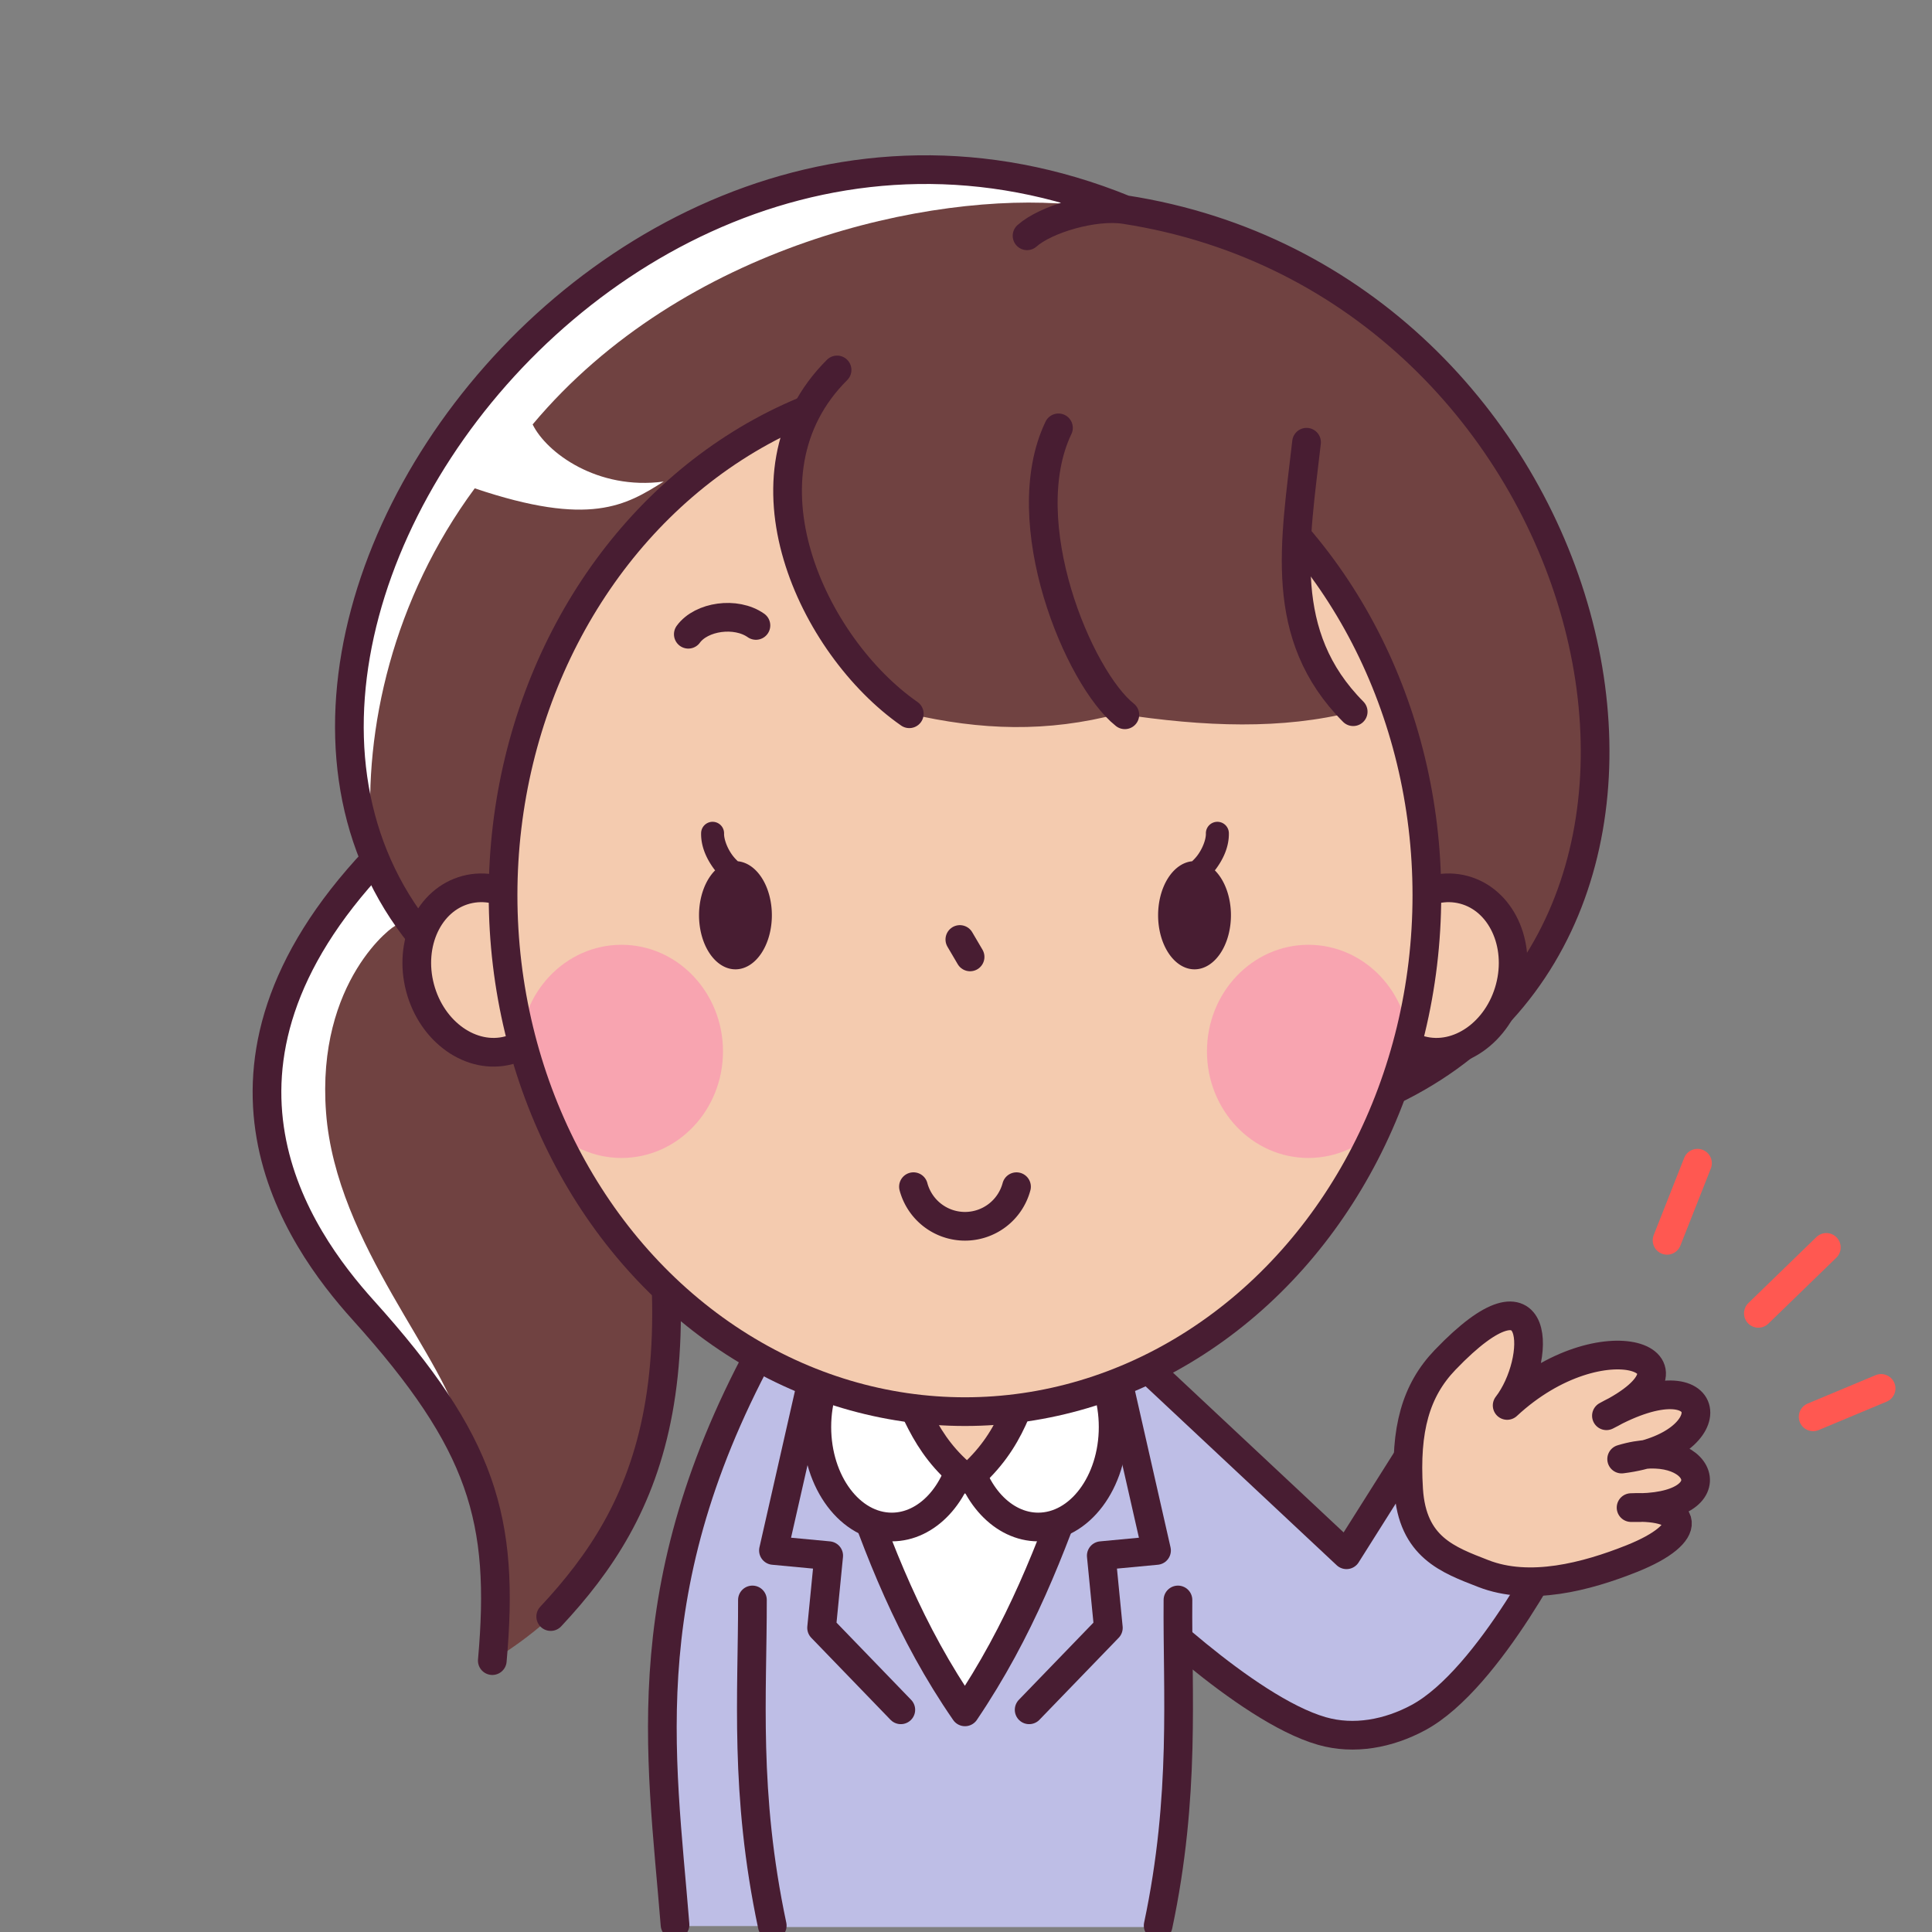 <svg width="120" height="120" xmlns="http://www.w3.org/2000/svg"><rect width="100%" height="100%" fill="#808080" stroke="none"/><path d="M48.026 82.55c-8.88 15.56-6.955 26.388-6.099 37.082h6.934c0-12.205 1.068-18.799 1.955-27.73" fill="#bebee6" fill-rule="evenodd"/><path d="M48.026 82.55c-8.88 15.56-6.955 26.306-6.099 37" fill="none" stroke="#481d32" stroke-linecap="round" stroke-linejoin="round" stroke-width="1.782"/><path d="M70.648 84.412l12.985 12.157 4.137-6.556 9.292 5.092s-4.501 9.183-8.974 11.584c-1.838.987-3.978 1.403-5.983.827-4.78-1.37-11.907-8.44-11.907-8.44" fill="#bebee6" fill-rule="evenodd" stroke="#481d32" stroke-linecap="round" stroke-linejoin="round" stroke-width="1.782"/><path d="M30.578 103.144c9.746-5.975 14.179-16.949 8.02-39.844l-15.276-9.929c-12.268 13.007-4.818 23.507-.764 28.005 7.432 8.246 8.8 12.993 8.02 21.768z" fill="#704241" fill-rule="evenodd"/><path d="M24.574 57.504l-1.35-3.6c-.215-.359-6.963 5.725-6.751 14.582s8.159 14.367 12.242 20.522c-.915-4.574-7.836-11.672-8.462-19.892-.626-8.22 4.267-11.72 4.321-11.612z" fill="#fff" fill-rule="evenodd"/><path d="M23.322 53.371c-12.268 13.007-4.818 23.507-.764 28.005 7.432 8.246 8.8 12.993 8.02 21.768m3.628-2.737c6.181-6.61 10.169-15.103 4.392-37.107" fill="none" stroke="#481d32" stroke-linecap="round" stroke-width="1.782"/><path d="M34.86 64.7c-31.987-14.868.085-65.925 35.006-51.682 29.598 4.626 39.787 44.3 16.04 54.992" fill="#704241" fill-rule="evenodd"/><path d="M66.465 12.691c-8.608-.776-24.009 2.491-33.382 13.671.864 1.761 4.033 4.102 8.138 3.549-2.347 1.479-4.571 2.839-11.734.42-5.062 6.856-6.905 14.949-6.424 21.686-3.847-7.689.584-21.851 8.178-29.818C41.013 11.946 57.504 7.53 66.465 12.69z" fill="#fff" fill-rule="evenodd"/><path d="M34.86 64.7c-31.987-14.868.085-65.925 35.006-51.682m16.04 54.992c23.747-10.692 13.567-50.421-16.04-54.992-1.905-.294-4.91.593-6.074 1.627" fill="none" stroke="#481d32" stroke-linecap="round" stroke-width="1.782"/><path d="M50.09 82.941c-3.586 10.375-5.639 20.245-2.138 36.752h23.97c3.5-16.507 1.447-26.377-2.139-36.752z" fill="#bebee6"/><path d="M52.802 91.102c1.744 5.166 3.73 10.297 7.135 15.225 3.43-5.075 5.357-10.15 7.135-15.225" fill="#fff" fill-rule="evenodd" stroke="#481d32" stroke-linecap="round" stroke-linejoin="round" stroke-width="1.782"/><path d="M55.393 82.423c-2.573 0-4.658 2.78-4.658 6.21 0 3.431 2.085 6.212 4.658 6.212 2.184-.003 4.074-2.027 4.545-4.87.471 2.842 2.36 4.866 4.543 4.87 2.572 0 4.658-2.781 4.658-6.211s-2.086-6.211-4.658-6.211z" fill="#fff" stroke="#481d32" stroke-linecap="round" stroke-linejoin="round" stroke-width="1.782"/><path d="M55.5 84.69c1.283 2.432 1.768 4.978 4.583 7.192 2.879-2.478 3.178-4.956 4.292-7.434" fill="#f4cbaf" fill-rule="evenodd" stroke="#481d32" stroke-linecap="round" stroke-linejoin="round" stroke-width="1.782"/><path d="M50.49 85.514l-2.45 10.788 3.432.323-.441 4.482 4.92 5.092m13.433-20.685l2.45 10.788-3.432.323.44 4.483-4.92 5.091M71.935 119.603c1.712-8.07 1.181-14.517 1.23-20.227m-26.43 0c.01 5.805-.52 11.975 1.231 20.227" fill="none" stroke="#481d32" stroke-linecap="round" stroke-linejoin="round" stroke-width="1.782"/><g transform="matrix(1.347 0 0 1.347 46.742 -479.416)"><ellipse transform="rotate(-14.855)" cx="-114.531" cy="384.119" rx="3.213" ry="3.828" fill="#f4cbaf" stroke="#481d32" stroke-width="1.323"/><ellipse transform="scale(-1 1) rotate(-14.855)" cx="-133.466" cy="379.097" rx="3.213" ry="3.828" fill="#f4cbaf" stroke="#481d32" stroke-width="1.323"/><ellipse cx="9.795" cy="397.193" rx="21.299" ry="23.813" fill="#f4cbaf"/><path d="M9.559 399.235l.472.803" fill="none" stroke="#481d32" stroke-linecap="round" stroke-width="1.323"/><ellipse cx="-6.042" cy="404.394" rx="4.679" ry="4.915" fill="#ff69b4" fill-opacity=".392"/><ellipse cx="25.632" cy="404.394" rx="4.679" ry="4.915" fill="#ff69b4" fill-opacity=".392"/><ellipse cx="9.795" cy="397.193" rx="21.299" ry="23.813" fill="none" stroke="#481d32" stroke-linecap="round" stroke-linejoin="round" stroke-width="1.323"/></g><g><path d="M51.992 22.978c-6.521 6.492-1.543 17.154 4.486 21.355 4.455 1.031 8.55 1.173 13.006 0 5.374.826 10.183.984 14.565-.127-4.725-4.758-3.603-10.516-2.897-16.738-12.79-7.527-20.69-8.194-29.16-4.49z" fill="#704241" fill-rule="evenodd"/><path d="M51.992 22.978c-6.521 6.492-1.543 17.154 4.486 21.355m13.388.064c-2.864-2.27-6.927-11.958-4.123-17.822m18.306 17.63c-4.725-4.757-3.603-10.515-2.897-16.737" fill="none" stroke="#481d32" stroke-linecap="round" stroke-linejoin="round" stroke-width="1.782"/></g><g fill="#481d32" fill-rule="evenodd" color="#000" white-space="normal"><path d="M44.263 51.044a.713.713 0 0 0-.716.713c-.014.811.329 1.583.816 2.234.017.023.037.045.055.068a2.262 3.361 0 0 0-1 2.786 2.262 3.361 0 0 0 2.261 3.362 2.262 3.361 0 0 0 2.263-3.362 2.262 3.361 0 0 0-2.112-3.35 2.774 2.774 0 0 1-.325-.357c-.337-.45-.538-1.01-.532-1.358a.713.713 0 0 0-.71-.736zM75.611 51.044a.713.713 0 0 1 .716.713c.014.811-.329 1.583-.816 2.234l-.055.068a2.262 3.361 0 0 1 1 2.786 2.262 3.361 0 0 1-2.261 3.362 2.262 3.361 0 0 1-2.263-3.362 2.262 3.361 0 0 1 2.111-3.35c.114-.107.226-.224.326-.357.337-.45.537-1.01.531-1.358a.713.713 0 0 1 .711-.736z" solid-color="#000000" style="font-feature-settings:normal;font-variant-alternates:normal;font-variant-caps:normal;font-variant-ligatures:normal;font-variant-numeric:normal;font-variant-position:normal;isolation:auto;mix-blend-mode:normal;shape-padding:0;text-decoration-color:#000;text-decoration-line:none;text-decoration-style:solid;text-indent:0;text-orientation:mixed;text-transform:none"/></g><path d="M42.752 39.394c.81-1.112 2.954-1.423 4.2-.547" fill="none" stroke="#481d32" stroke-linecap="round" stroke-width="1.782"/><path d="M101.353 96.807c3.985-1.591 3.59-3.328-.044-3.167 6.318.15 4.434-4.536-.585-3.015 6.638-.826 5.932-6.49-.946-2.69 6.85-3.416-.263-6.124-6.166-.64 2.11-2.724 2.3-9.248-3.857-2.826-1.812 1.89-2.5 4.3-2.263 8.046.227 3.6 2.467 4.374 4.635 5.22 2.88 1.125 6.397.201 9.226-.928z" fill="#f4cbaf" fill-rule="evenodd" stroke="#481d32" stroke-linecap="round" stroke-linejoin="round" stroke-width="1.782"/><path d="M116.839 86.237l-4.222 1.765m.82-10.523l-4.222 4.096m-3.78-9.326l-1.891 4.79" fill="none" stroke="#ff5851" stroke-linecap="round" stroke-linejoin="round" stroke-width="1.782"/><path d="M63.137 73.708a3.313 3.318 0 0 1-3.2 2.459 3.313 3.318 0 0 1-3.2-2.46" fill="none" stroke="#481d32" stroke-linecap="round" stroke-linejoin="round" stroke-width="1.782"/></svg>